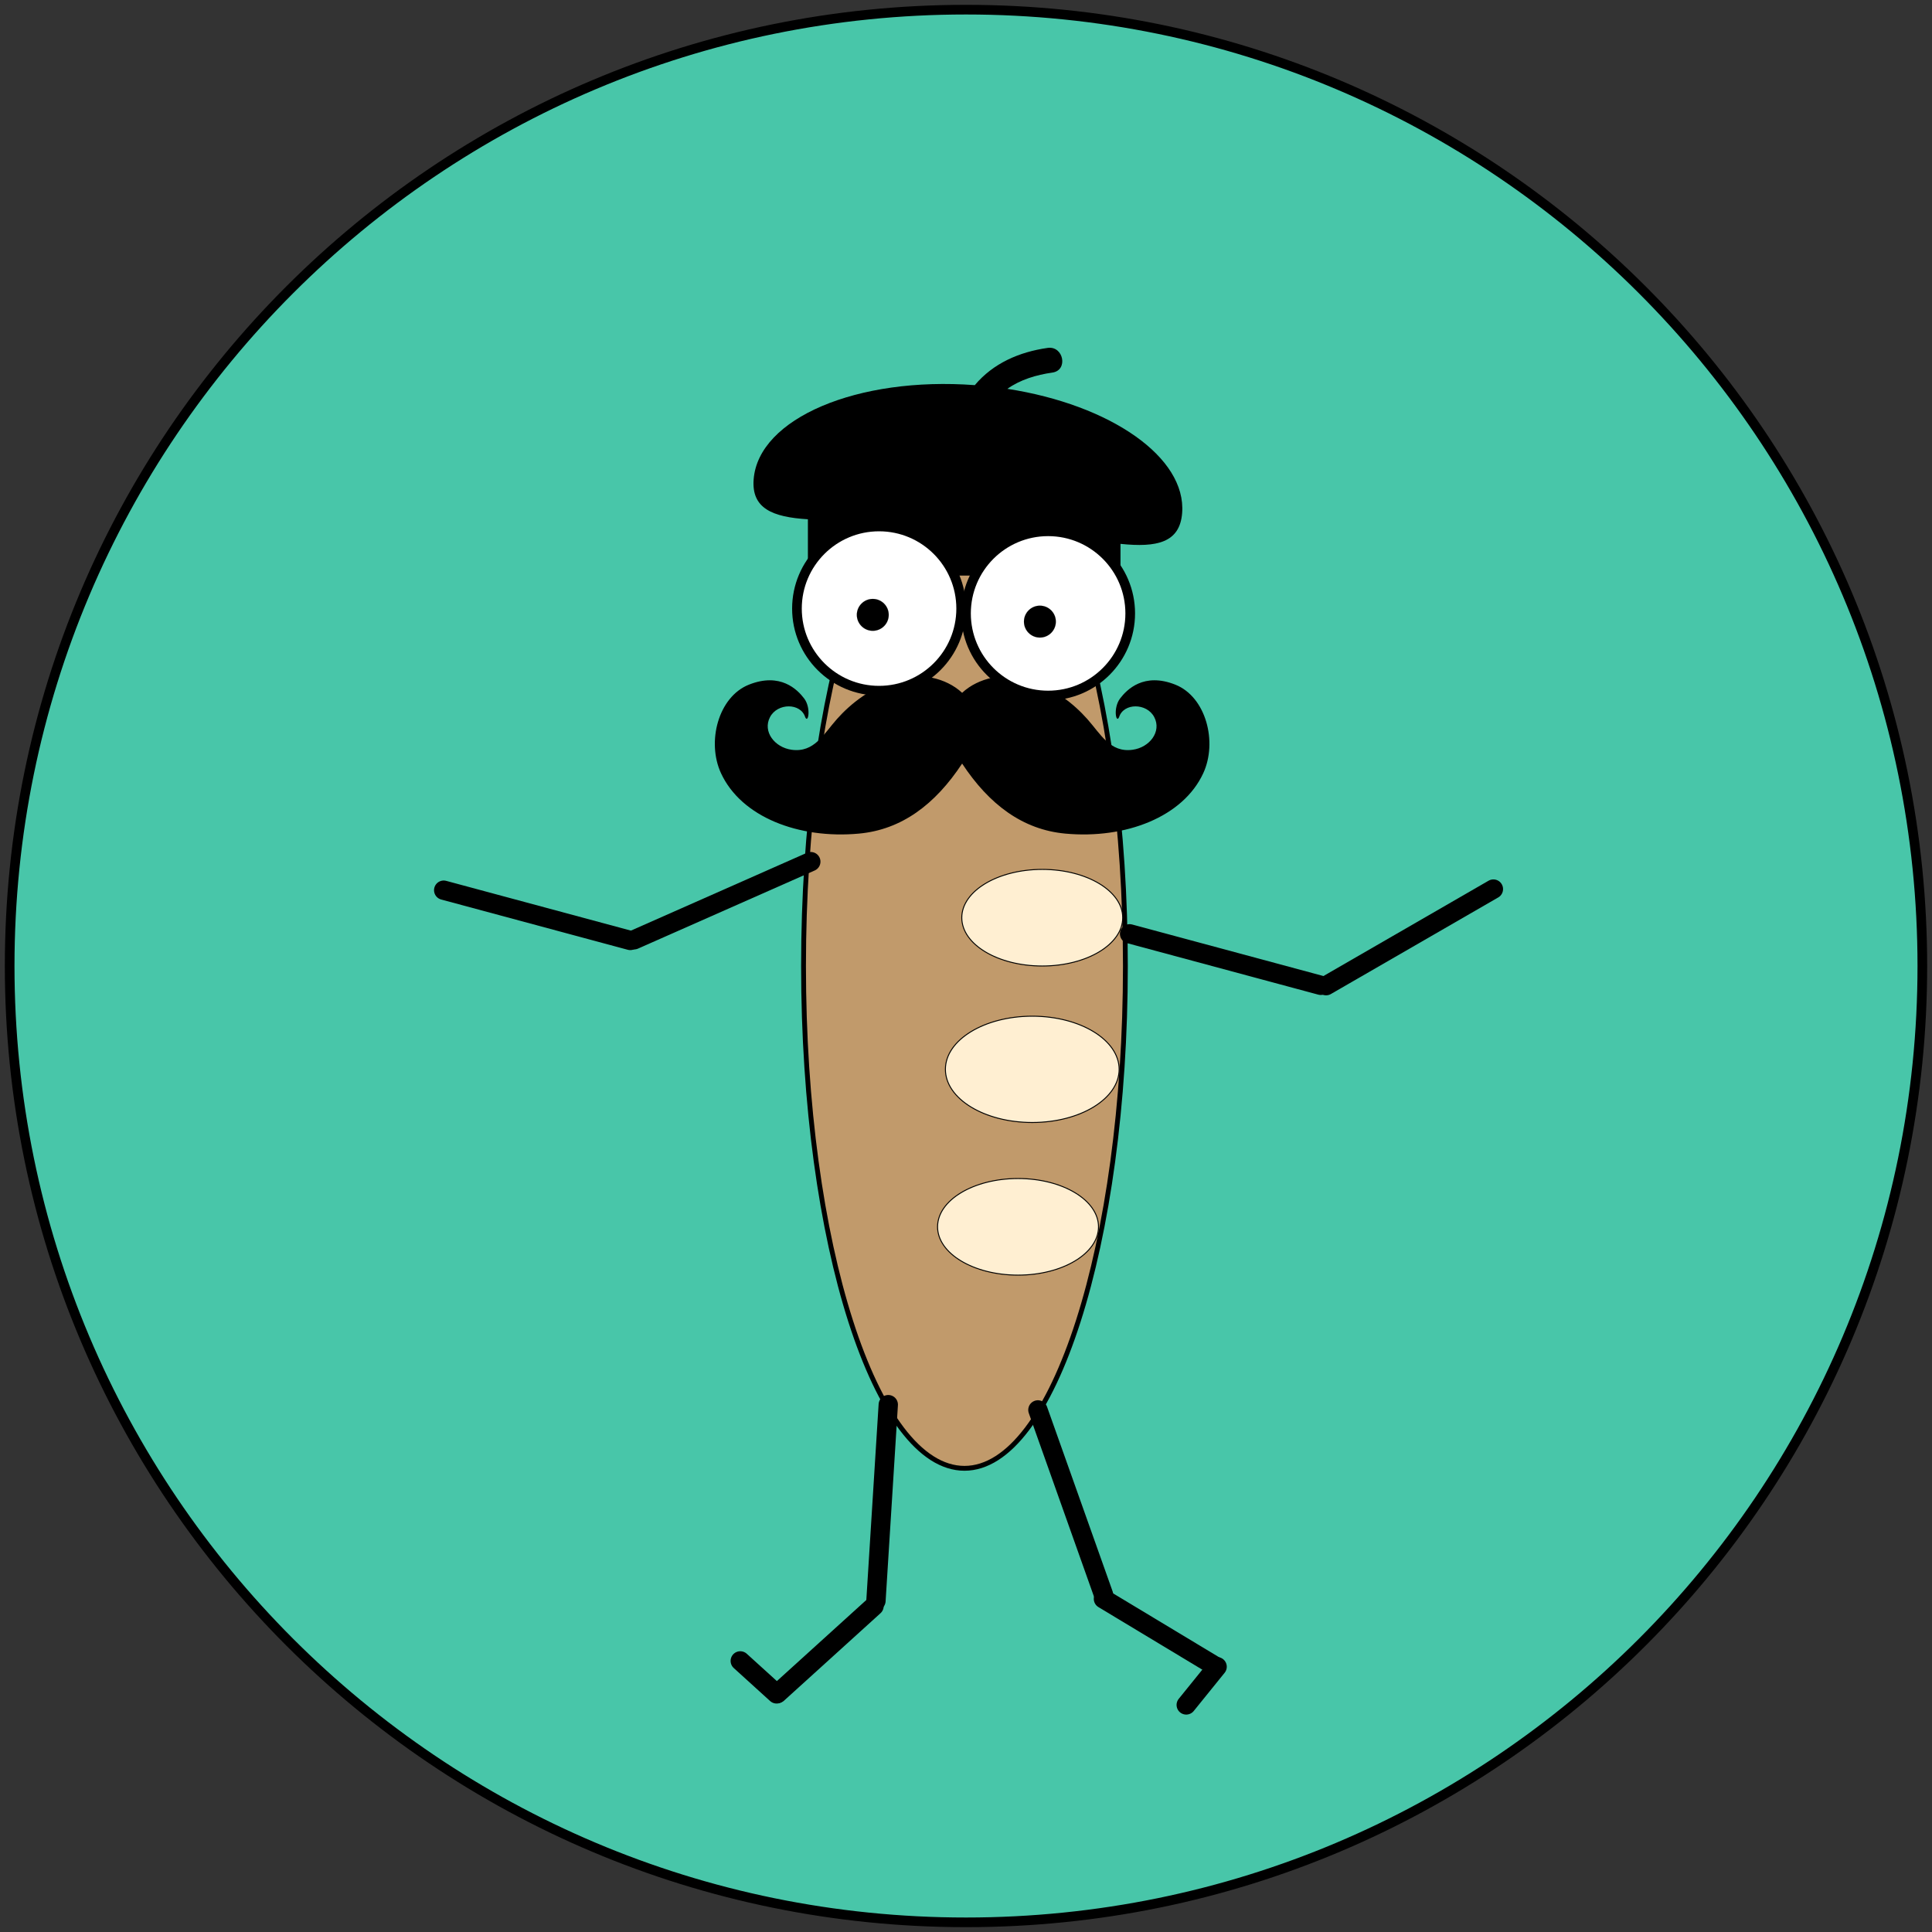 <?xml version="1.0" encoding="UTF-8" standalone="no"?>
<!DOCTYPE svg PUBLIC "-//W3C//DTD SVG 1.1//EN" "http://www.w3.org/Graphics/SVG/1.1/DTD/svg11.dtd">
<!-- Created with Vectornator (http://vectornator.io/) -->
<svg height="100%" stroke-miterlimit="10" style="fill-rule:nonzero;clip-rule:evenodd;stroke-linecap:round;stroke-linejoin:round;" version="1.1" viewBox="0 0 2000 2000" width="100%" xml:space="preserve" xmlns="http://www.w3.org/2000/svg" xmlns:vectornator="http://vectornator.io" xmlns:xlink="http://www.w3.org/1999/xlink">
<rect x="0" y="0" width="2000" height="2000" fill="#333333" stroke="none"/>
<defs/>
<clipPath id="ArtboardFrame">
<rect height="2000" width="2000" x="0" y="0"/>
</clipPath>
<g clip-path="url(#ArtboardFrame)" id="VollerBackground" vectornator:layerName="VollerBackground" visibility="hidden">
<path d="M0 0L2000 0L2000 2000L0 2000L0 0Z" fill="#52bd95" fill-rule="nonzero" opacity="1" stroke="#000000" stroke-linecap="butt" stroke-linejoin="round" stroke-width="0.1"/>
</g>
<g id="Runder-Background" vectornator:layerName="Runder Background">
<path d="M10 1000C10 453.238 453.238 10 1000 10C1546.76 10 1990 453.238 1990 1000C1990 1546.76 1546.76 1990 1000 1990C453.238 1990 10 1546.76 10 1000Z" fill="#48c6a9" fill-rule="nonzero" opacity="1" stroke="#000000" stroke-linecap="butt" stroke-linejoin="round" stroke-width="10"/>
</g>
<g id="Body" vectornator:layerName="Body">
<g opacity="1">
<path d="M831.813 1000C831.813 712.812 906.4 480 998.407 480C1090.41 480 1165 712.812 1165 1000C1165 1287.19 1090.41 1520 998.407 1520C906.4 1520 831.813 1287.19 831.813 1000Z" fill="#c19a6b" fill-rule="nonzero" opacity="1" stroke="#000000" stroke-linecap="butt" stroke-linejoin="round" stroke-width="5"/>
</g>
<path d="M995.63 950C995.63 922.386 1032.92 900 1078.93 900C1124.93 900 1162.22 922.386 1162.22 950C1162.22 977.614 1124.93 1000 1078.93 1000C1032.92 1000 995.63 977.614 995.63 950Z" fill="#ffefd2" fill-rule="nonzero" opacity="1" stroke="#000000" stroke-linecap="butt" stroke-linejoin="round" stroke-width="1"/>
<path d="M978.684 1106.97C978.684 1076.59 1018.94 1051.95 1068.6 1051.95C1118.26 1051.95 1158.52 1076.59 1158.52 1106.97C1158.52 1137.36 1118.26 1162 1068.6 1162C1018.94 1162 978.684 1137.36 978.684 1106.97Z" fill="#ffefd2" fill-rule="nonzero" opacity="1" stroke="#000000" stroke-linecap="butt" stroke-linejoin="round" stroke-width="1"/>
<path d="M970.567 1270C970.567 1242.39 1007.86 1220 1053.86 1220C1099.87 1220 1137.16 1242.39 1137.16 1270C1137.16 1297.61 1099.87 1320 1053.86 1320C1007.86 1320 970.567 1297.61 970.567 1270Z" fill="#ffefd2" fill-rule="nonzero" opacity="1" stroke="#000000" stroke-linecap="butt" stroke-linejoin="round" stroke-width="1"/>
</g>
<g id="Extremitaeten" vectornator:layerName="Extremitaeten">
<g opacity="1">
<path d="M652.425 973.542L459.309 921.518" fill="none" opacity="1" stroke="#000000" stroke-linecap="round" stroke-linejoin="miter" stroke-width="20"/>
<path d="M839.34 891.976L656.423 972.855" fill="none" opacity="1" stroke="#000000" stroke-linecap="round" stroke-linejoin="miter" stroke-width="20"/>
</g>
<g opacity="1">
<path d="M805.013 1753.03L904.793 1662.57" fill="none" opacity="1" stroke="#000000" stroke-linecap="round" stroke-linejoin="miter" stroke-width="20"/>
<path d="M906.785 1657.18L919.541 1454.09" fill="none" opacity="1" stroke="#000000" stroke-linecap="round" stroke-linejoin="miter" stroke-width="20"/>
<path d="M803.947 1753.5L766.318 1719.36" fill="none" opacity="1" stroke="#000000" stroke-linecap="round" stroke-linejoin="miter" stroke-width="20"/>
</g>
<g opacity="1">
<path d="M1258.09 1724.87L1142.28 1655.11" fill="none" opacity="1" stroke="#000000" stroke-linecap="round" stroke-linejoin="miter" stroke-width="20"/>
<path d="M1259.95 1725.39L1227.98 1764.93" fill="none" opacity="1" stroke="#000000" stroke-linecap="round" stroke-linejoin="miter" stroke-width="20"/>
<path d="M1142.36 1650.77L1074.43 1459.55" fill="none" opacity="1" stroke="#000000" stroke-linecap="round" stroke-linejoin="miter" stroke-width="20"/>
</g>
<g opacity="1">
<path d="M1367.27 1020L1169.35 966.681" fill="none" opacity="1" stroke="#000000" stroke-linecap="round" stroke-linejoin="miter" stroke-width="20"/>
<path d="M1545.96 920.365L1372.75 1020.36" fill="none" opacity="1" stroke="#000000" stroke-linecap="round" stroke-linejoin="miter" stroke-width="20"/>
</g>
</g>
<g id="Accessoirs" vectornator:layerName="Accessoirs">
<path d="M1216.71 708.763C1184.15 695.81 1166.52 713.826 1159.49 723.091C1152.15 732.841 1155.34 749.482 1158.46 742.404C1163.09 727.498 1187.15 727.498 1194.9 742.404C1202.68 757.326 1190.12 773.779 1172.4 776.17C1149.15 779.311 1139.49 759.998 1125.52 744.295C1111.55 728.607 1090.43 711.232 1059.8 702.373C1039.93 696.623 1013.15 701.232 995.992 717.201C978.867 701.232 952.054 696.623 932.179 702.373C901.554 711.232 880.46 728.607 866.46 744.295C852.522 759.998 842.866 779.311 819.585 776.17C801.897 773.779 789.304 757.326 797.085 742.404C804.835 727.498 828.898 727.498 833.554 742.404C836.648 749.482 839.835 732.841 832.491 723.091C825.491 713.825 807.835 695.81 775.272 708.763C743.555 721.373 731.367 767.998 746.398 800.467C767.336 845.748 826.804 868.686 889.117 862.951C933.273 858.888 967.961 832.935 995.992 790.451C1024.02 832.935 1058.71 858.889 1102.87 862.951C1165.18 868.685 1224.65 845.748 1245.59 800.467C1260.62 767.998 1248.43 721.373 1216.71 708.763Z" fill="#000000" fill-rule="nonzero" opacity="1" stroke="none" vectornator:layerName="path"/>
<path d="M1042.81 402.523C1056.28 393.023 1072.52 388.102 1089.43 385.691C1106.03 383.329 1101.08 357.79 1084.51 360.154C1055.22 364.32 1028.17 375.997 1009.12 398.694C887.466 389.623 785.155 433.077 780.176 496.179C777.8 526.298 799.644 535.331 836.328 537.547L836.328 595.835L1159.93 595.835L1159.93 563.006C1197.59 566.934 1221.33 561.788 1223.74 531.159C1228.31 473.332 1149.56 419.001 1042.81 402.523Z" fill="#000000" fill-rule="nonzero" opacity="1" stroke="none" vectornator:layerName="path"/>
</g>
<g id="Augen" vectornator:layerName="Augen">
<path d="M825 630C825 583.056 863.056 545 910 545C956.944 545 995 583.056 995 630C995 676.944 956.944 715 910 715C863.056 715 825 676.944 825 630Z" fill="#ffffff" fill-rule="nonzero" opacity="1" stroke="#000000" stroke-linecap="butt" stroke-linejoin="round" stroke-width="10"/>
<path d="M1000 635C1000 588.056 1038.06 550 1085 550C1131.94 550 1170 588.056 1170 635C1170 681.944 1131.94 720 1085 720C1038.06 720 1000 681.944 1000 635Z" fill="#ffffff" fill-rule="nonzero" opacity="1" stroke="#000000" stroke-linecap="butt" stroke-linejoin="round" stroke-width="10"/>
<path d="M887 636.5C887 627.387 894.387 620 903.5 620C912.613 620 920 627.387 920 636.5C920 645.613 912.613 653 903.5 653C894.387 653 887 645.613 887 636.5Z" fill="#000000" fill-rule="nonzero" opacity="1" stroke="#000000" stroke-linecap="butt" stroke-linejoin="round" stroke-width="0.1"/>
<path d="M1060 643.5C1060 634.387 1067.39 627 1076.5 627C1085.61 627 1093 634.387 1093 643.5C1093 652.613 1085.61 660 1076.5 660C1067.39 660 1060 652.613 1060 643.5Z" fill="#000000" fill-rule="nonzero" opacity="1" stroke="#000000" stroke-linecap="butt" stroke-linejoin="round" stroke-width="0.1"/>
</g>
</svg>
